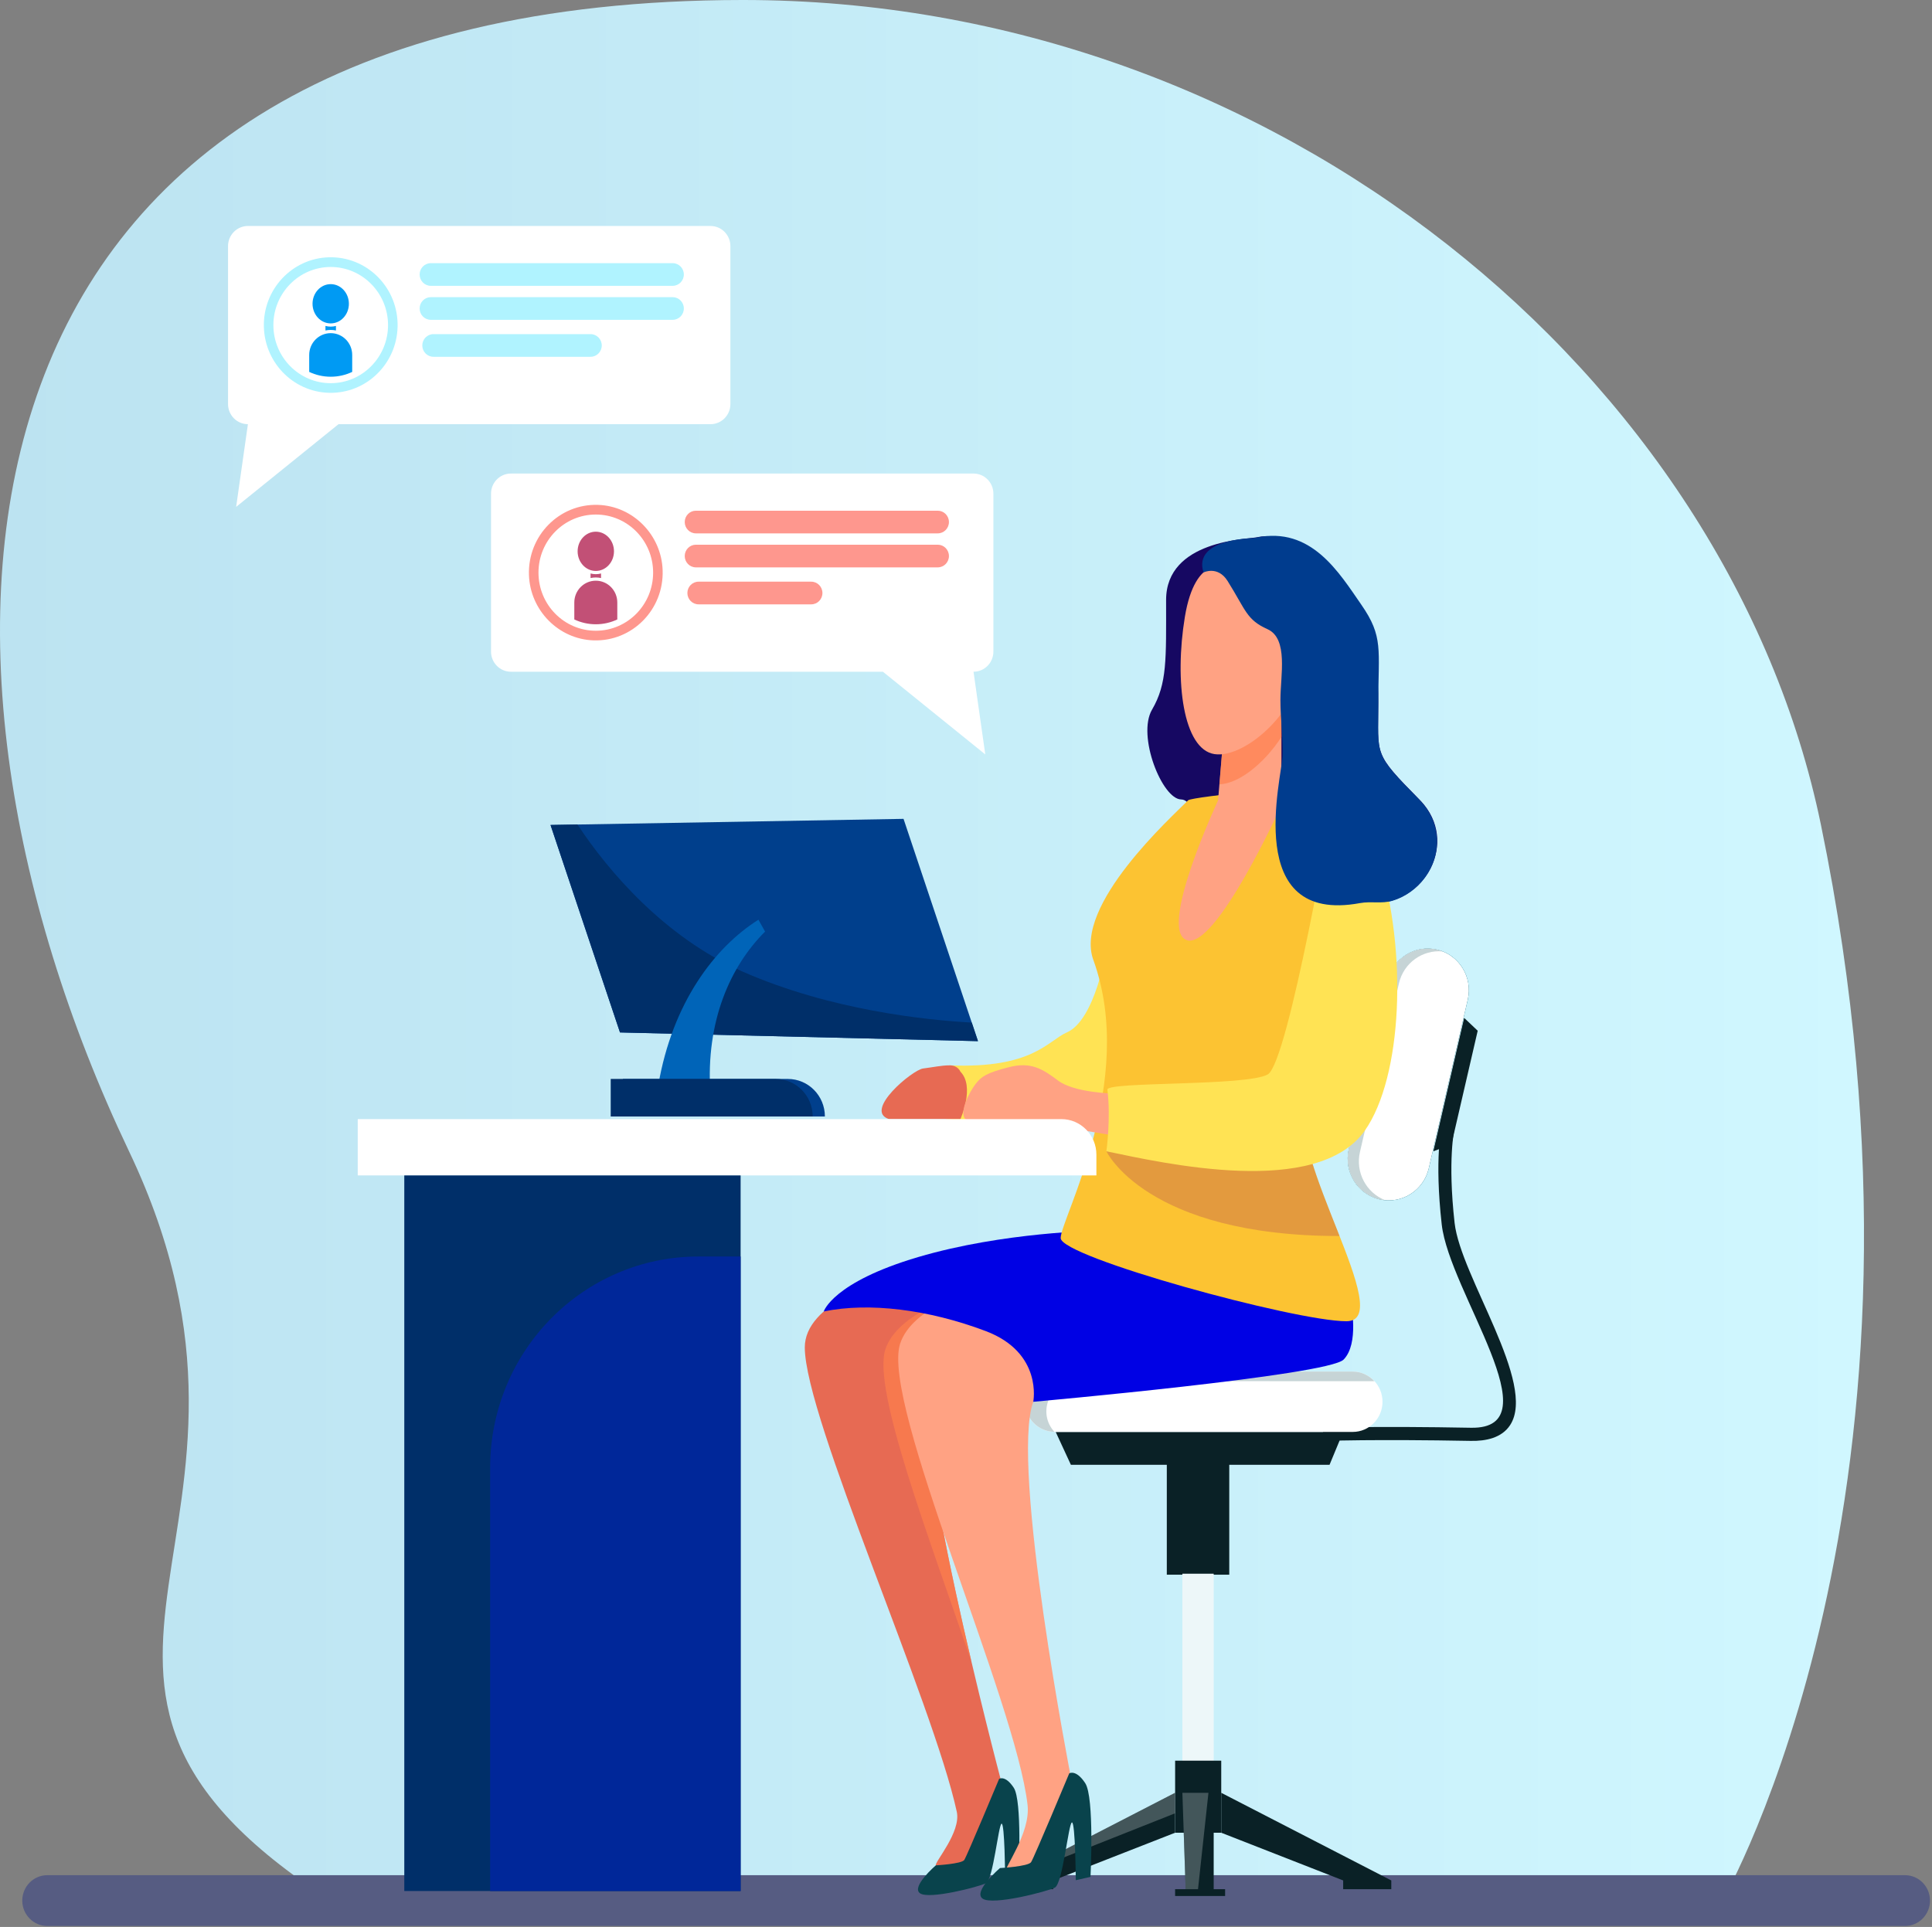 <svg width="414" height="413" viewBox="0 0 414 413" fill="none" xmlns="http://www.w3.org/2000/svg">
<rect x="0" y="0" width="414" height="413" fill="#808080" stroke="none"/>
<path d="M70.867 407.344C-3.267 359.619 66.697 328.744 27.646 246.75C-24.228 137.826 -14.907 0.14 159.044 7.92953e-05C273.556 -0.093 370.435 80.949 390.187 176.718C419.695 319.803 369.109 407.344 369.109 407.344H70.867Z" fill="url(#paint0_linear_34_237)"/>
<path d="M408.202 412.789L10.143 412.789C7.18 412.789 4.772 410.35 4.772 407.344C4.772 404.338 7.177 401.899 10.143 401.899L408.202 401.899C411.168 401.899 413.574 404.338 413.574 407.344C413.574 410.35 411.168 412.789 408.202 412.789Z" fill="#565C82"/>
<path d="M237.084 203.572C237.084 203.572 234.704 218.616 228.616 221.27C224.547 223.044 221.323 229.069 203.509 228.333L202.682 239.852C202.682 239.852 237.084 242.355 244.863 238.921C255.781 234.103 237.081 203.572 237.081 203.572H237.084Z" fill="#FFE354"/>
<path d="M295.588 257.038C300.32 258.161 305.057 255.183 306.165 250.386L314.516 214.256C315.624 209.46 312.686 204.658 307.954 203.535C303.223 202.412 298.486 205.389 297.378 210.186L289.027 246.316C287.919 251.113 290.857 255.914 295.588 257.038Z" fill="#288397"/>
<path d="M295.588 257.038C300.32 258.161 305.057 255.183 306.165 250.386L314.516 214.256C315.624 209.46 312.686 204.658 307.954 203.535C303.223 202.412 298.486 205.389 297.378 210.186L289.027 246.316C287.919 251.113 290.857 255.914 295.588 257.038Z" fill="#288397"/>
<path d="M295.588 257.038C300.32 258.161 305.057 255.183 306.165 250.386L314.516 214.256C315.624 209.46 312.686 204.658 307.954 203.535C303.223 202.412 298.486 205.389 297.378 210.186L289.027 246.316C287.919 251.113 290.857 255.914 295.588 257.038Z" fill="white"/>
<path d="M289.027 246.318L297.378 210.186C298.577 205 304.035 201.915 309.13 203.914C304.829 203.518 300.786 206.372 299.772 210.756L291.421 246.888C290.407 251.272 292.78 255.651 296.807 257.23C296.401 257.192 295.994 257.137 295.588 257.04C290.857 255.916 287.919 251.115 289.027 246.318Z" fill="#C6D4D6"/>
<path d="M307.14 246.751L311.016 245.295L316.652 220.915L313.748 218.16L307.14 246.751Z" fill="#0A2126"/>
<path d="M323.604 305.425C329.388 296.525 312.993 273.612 311.7 262.105C310.17 248.489 311.655 242.027 311.669 241.965L308.971 241.293C308.903 241.569 307.343 248.22 308.94 262.423C310.568 276.918 333.11 306.327 315.216 306.005C294.944 305.625 283.581 306.002 283.468 306.005L283.562 308.821C283.674 308.816 294.974 308.443 315.164 308.821C318.415 308.883 321.81 308.184 323.606 305.423L323.604 305.425Z" fill="#0A2126"/>
<path d="M229.475 313.941H284.904L287.821 306.898H226.219L229.475 313.941Z" fill="#0A2126"/>
<path d="M250.03 337.497H263.412V310.419H250.03V337.497Z" fill="#0A2126"/>
<path d="M253.366 381.95H260.077V337.288H253.366V381.95Z" fill="#EDF7F9"/>
<path d="M251.812 392.803H261.693V384.244V377.358H251.812V392.803Z" fill="#0A2126"/>
<path d="M298.133 403.027L261.693 384.244V392.802L287.821 403.027V404.906H298.133V403.027Z" fill="#0A2126"/>
<path d="M215.38 403.022V404.905H225.69V403.022L251.808 392.802V384.246L215.38 403.022Z" fill="#0A2126"/>
<path d="M251.808 404.905V406.359H262.524V404.905H260.076V384.246H253.368L254.07 404.905H251.808Z" fill="#0A2126"/>
<path opacity="0.39" d="M253.368 384.246L254.071 404.905H256.716L258.953 384.246H253.368Z" fill="#9CAAAD"/>
<path opacity="0.39" d="M215.38 403.022V403.082L251.808 388.637V384.246L215.38 403.022Z" fill="#9CAAAD"/>
<path d="M226.031 306.898H289.873C293.396 306.898 296.251 304.003 296.251 300.431C296.251 296.86 293.396 293.965 289.873 293.965H226.031C222.508 293.965 219.653 296.86 219.653 300.431C219.653 304.003 222.508 306.898 226.031 306.898Z" fill="white"/>
<path d="M226.174 293.965H289.873C291.709 293.965 293.354 294.763 294.516 296.024C293.708 296.01 246.476 296.017 230.597 296.015C225.01 296.015 222.148 302.77 225.954 306.888C222.501 306.845 219.707 304.029 219.655 300.531C223.218 300.61 226.151 297.577 226.174 293.965Z" fill="#C6D4D6"/>
<path d="M233.52 265.434C233.52 265.434 172.457 270.442 172.457 288.779C172.457 303.877 199.941 364.85 205.027 388.312C205.973 392.679 200.253 399.078 200.534 399.791C201.86 403.16 208.988 398.361 208.988 398.361L214.474 381.511C214.474 381.511 193.478 302.386 199.871 295.905C206.263 289.425 267.924 276.041 267.924 276.041L233.52 265.432V265.434Z" fill="#E76A53"/>
<g style="mix-blend-mode:multiply" opacity="0.68">
<path d="M189.724 289.194C194.748 273.913 240.752 270.646 240.752 270.646L260.421 273.731L267.924 276.044C267.924 276.044 206.261 289.429 199.871 295.907C195.868 299.966 202.607 332.515 208.203 356.278C199.145 329.629 186.887 297.826 189.724 289.192V289.194Z" fill="#FF7F4C"/>
</g>
<path d="M214.101 381.254C214.101 381.254 215.411 380.392 217.233 383.161C219.056 385.93 218.269 401.524 218.269 401.524L215.385 402.17C215.385 402.17 215.298 390.733 214.628 390.862C213.961 390.99 212.829 402.863 211.281 403.628C209.733 404.392 199.14 407.159 197.154 405.786C195.167 404.414 200.531 399.793 200.531 399.793C200.531 399.793 206.057 399.489 206.629 398.641C207.2 397.791 214.099 381.254 214.099 381.254H214.101Z" fill="#09434C"/>
<path d="M289.491 276.571C289.491 276.571 291.34 285.124 286.228 290.306C281.117 295.487 224.214 292.735 221.412 300.441C216.439 314.123 229.538 381.252 229.538 381.252L223.884 397.993C223.884 397.993 216.163 403.274 215.441 401.296C215.097 400.353 220.869 392.861 220.194 386.87C217.676 364.534 188.681 300.773 192.891 287.969C197.915 272.688 243.919 269.421 243.919 269.421L289.494 276.569L289.491 276.571Z" fill="#FFA283"/>
<path d="M289.491 279.413C289.491 279.413 291.293 287.971 287.915 291.393C284.539 294.817 221.412 300.44 221.412 300.44C221.412 300.44 223.518 289.928 211.218 285.281C198.918 280.636 186.196 279.078 176.517 281.08C176.517 281.08 178.416 274.835 196.746 269.423C215.076 264.011 235.254 263.767 235.254 263.767L289.491 279.415V279.413Z" fill="#0001E4"/>
<path d="M269.18 115.17C267.254 115.578 249.878 115.775 249.878 128.589C249.878 141.402 250.128 146.496 246.863 152.098C243.598 157.699 249.037 171.294 253.11 171.342C257.184 171.387 257.521 186.226 257.521 186.226C257.521 186.226 281.03 196.924 287.561 194.122C289.194 193.421 291.046 193.293 292.909 193.497C304.452 194.756 312.543 181.548 305.155 172.47C304.844 172.087 304.506 171.71 304.143 171.344C294.15 161.214 295.35 162.033 295.35 150.573C295.35 139.113 293.34 142.423 288.566 135.547C283.792 128.67 280.983 112.662 269.177 115.172L269.18 115.17Z" fill="#160862"/>
<path d="M254.617 171.51C251.101 175.075 230.032 194.027 234.284 205.729C243.726 231.717 227.285 261.274 227.285 265.349C227.285 269.424 277.472 283.177 288.526 283.177C299.58 283.177 275.233 247.387 279.753 235.162C284.277 222.938 290.285 173.921 286.516 170.1C284.003 167.552 255.322 170.798 254.617 171.513V171.51Z" fill="#FCC332"/>
<g style="mix-blend-mode:multiply" opacity="0.29">
<path d="M279.753 235.16C279.782 235.084 279.81 235.008 279.838 234.932L237.085 246.751C237.085 246.751 245.628 264.914 287.048 264.914C282.829 254.178 277.409 241.498 279.753 235.16Z" fill="#A5375C"/>
</g>
<path d="M262.942 148.36L261.016 171.546C261.016 171.546 248.086 199.189 254.27 201.48C260.454 203.772 274.593 172.605 274.593 172.605V142.927L262.939 148.358L262.942 148.36Z" fill="#FFA283"/>
<g style="mix-blend-mode:multiply" opacity="0.68">
<path d="M274.596 142.929V157.944C270.75 163.852 265.306 167.989 261.305 168.093L262.944 148.36L274.598 142.929H274.596Z" fill="#FF7F4C"/>
</g>
<path d="M262.942 121.536C262.942 121.536 256.158 118.48 253.898 132.231C251.637 145.985 253.542 160.606 260.241 161.624C266.941 162.643 279.274 151.722 279.274 140.381C279.274 130.633 268.306 120.085 262.944 121.536H262.942Z" fill="#FFA283"/>
<path d="M229.119 380.084C229.119 380.084 230.553 379.141 232.546 382.171C234.542 385.201 233.68 402.267 233.68 402.267L230.525 402.975C230.525 402.975 230.429 390.458 229.698 390.598C228.967 390.738 227.728 403.735 226.034 404.571C224.338 405.407 212.745 408.437 210.572 406.933C208.398 405.43 214.27 400.375 214.27 400.375C214.27 400.375 220.319 400.045 220.944 399.114C221.569 398.183 229.119 380.086 229.119 380.086V380.084Z" fill="#09434C"/>
<path d="M205.804 229.684C205.804 229.684 205.28 228.331 203.509 228.331C201.738 228.331 200.061 228.722 197.8 229.007C195.542 229.292 184.956 238.076 190.508 239.852H205.802C205.802 239.852 208.964 232.89 205.802 229.684H205.804Z" fill="#E76A53"/>
<path d="M238.538 234.374C238.538 234.374 230.201 234.2 226.783 231.631C223.366 229.062 220.904 227.511 216.134 228.739C211.365 229.966 210.292 230.731 209.07 232.303C207.84 233.885 205.041 238.933 207.238 240.137C209.435 241.341 226.35 241.975 226.959 241.692C227.568 241.412 241.143 243.794 241.143 243.794L238.535 234.371L238.538 234.374Z" fill="#FFA283"/>
<path d="M292.487 242.277C282.335 256.812 249.456 249.332 237.083 246.75C237.083 246.75 238.072 239.607 237.299 233.545C237.072 231.757 267.261 232.847 271.677 230.266C276.093 227.684 285.718 171.42 285.718 171.42C285.718 171.42 292.368 174.258 295.451 184.119C301.646 203.95 300.529 230.767 292.49 242.281L292.487 242.277Z" fill="#FFE354"/>
<path d="M298.409 193.05C301.178 192.222 303.656 190.405 305.375 188.064C308.962 183.184 308.985 176.319 304.143 171.408C294.15 161.278 295.35 162.097 295.35 150.637C295.35 139.177 296.486 136.479 291.712 129.603C286.938 122.726 280.983 112.726 269.177 115.236C269.025 115.269 268.777 115.3 268.446 115.336C268.219 115.395 255.584 115.445 257.891 122.692C257.891 122.692 260.955 121.163 263.063 124.533C266.994 130.814 267.083 132.811 271.604 134.848C276.127 136.886 274.377 144.781 274.377 150.001C274.377 154.002 274.937 157.989 274.832 161.99C274.712 166.545 266.125 198.241 291.433 193.556C293.757 193.126 296.085 193.744 298.404 193.05H298.409Z" fill="#003C8E"/>
<path d="M76.657 239.852H227.425C231.574 239.852 234.942 243.267 234.942 247.472V251.927H76.657V239.85V239.852Z" fill="white"/>
<path d="M158.704 251.927H86.634V405.293H158.704V251.927Z" fill="#002F69"/>
<path d="M158.705 405.293V269.302H149.684C125.022 269.302 105.032 289.567 105.032 314.567V405.295H158.702L158.705 405.293Z" fill="#002799"/>
<path d="M209.564 223.144L132.855 221.28L117.969 176.817L193.614 175.502L209.564 223.144Z" fill="#003F8C"/>
<path d="M132.855 221.28L209.566 223.144L208.236 219.167C198.493 218.635 177.882 216.524 158.964 208.167C142.476 200.884 130.37 186.774 123.748 176.715L117.971 176.815L132.858 221.275L132.855 221.28Z" fill="#002F69"/>
<path d="M163.947 199.661C156.528 207.058 151.215 218.801 152.216 234.231L141.068 232.545C144.104 214.952 153.085 203.067 162.52 197.121L163.947 199.664V199.661Z" fill="#0064B8"/>
<path d="M176.76 239.291H133.478V231.246H168.826C173.209 231.246 176.762 234.848 176.762 239.291H176.76Z" fill="#003F8C"/>
<path d="M174.148 239.291H130.867V231.246H166.214C170.597 231.246 174.148 234.848 174.148 239.291Z" fill="#002F69"/>
<path d="M156.515 52.753V86.596C156.515 88.98 154.608 90.913 152.256 90.913H72.54L50.602 108.637L53.123 90.913C50.771 90.913 48.864 88.98 48.864 86.596V52.753C48.864 50.368 50.771 48.435 53.123 48.435H152.256C154.608 48.435 156.515 50.368 156.515 52.753Z" fill="white"/>
<path d="M144.141 61.261H92.319C90.995 61.261 89.922 60.173 89.922 58.832C89.922 57.49 90.995 56.402 92.319 56.402H144.141C145.465 56.402 146.537 57.49 146.537 58.832C146.537 60.173 145.465 61.261 144.141 61.261Z" fill="#B0F3FF"/>
<path d="M144.141 68.546H92.319C90.995 68.546 89.922 67.458 89.922 66.117C89.922 64.775 90.995 63.688 92.319 63.688H144.141C145.465 63.688 146.537 64.775 146.537 66.117C146.537 67.458 145.465 68.546 144.141 68.546Z" fill="#B0F3FF"/>
<path d="M126.552 76.47H92.888C91.564 76.47 90.492 75.382 90.492 74.041C90.492 72.699 91.564 71.611 92.888 71.611H126.552C127.875 71.611 128.948 72.699 128.948 74.041C128.948 75.382 127.875 76.47 126.552 76.47Z" fill="#B0F3FF"/>
<path d="M71.271 84.188C79.183 83.964 85.418 77.281 85.197 69.26C84.976 61.24 78.383 54.92 70.471 55.144C62.559 55.368 56.325 62.051 56.546 70.072C56.767 78.092 63.36 84.412 71.271 84.188Z" fill="#B0F3FF"/>
<path d="M70.867 82.126C64.093 82.126 58.583 76.541 58.583 69.674C58.583 62.806 64.095 57.221 70.867 57.221C77.639 57.221 83.151 62.809 83.151 69.674C83.151 76.539 77.639 82.126 70.867 82.126Z" fill="white"/>
<path d="M74.762 65.105C74.762 67.43 73.017 69.313 70.867 69.313C68.716 69.313 66.971 67.43 66.971 65.105C66.971 62.781 68.716 60.898 70.867 60.898C73.017 60.898 74.762 62.781 74.762 65.105Z" fill="#009AF3"/>
<path d="M70.866 71.403C68.323 71.403 66.259 73.493 66.259 76.074V79.709C67.66 80.372 69.22 80.742 70.866 80.742C72.513 80.742 74.073 80.372 75.472 79.709V76.074C75.472 73.495 73.41 71.403 70.866 71.403Z" fill="#009AF3"/>
<path d="M70.867 70.712C71.253 70.712 71.628 70.754 71.989 70.833V69.855C71.628 69.952 71.253 70.004 70.867 70.004C70.48 70.004 70.103 69.952 69.742 69.855V70.833C70.105 70.752 70.48 70.712 70.867 70.712Z" fill="#009AF3"/>
<path d="M105.219 105.809V139.652C105.219 142.036 107.126 143.969 109.478 143.969H189.194L211.131 161.693L208.611 143.969C210.963 143.969 212.869 142.036 212.869 139.652V105.809C212.869 103.425 210.963 101.492 208.611 101.492H109.478C107.126 101.492 105.219 103.425 105.219 105.809Z" fill="white"/>
<path d="M200.946 114.315H149.124C147.8 114.315 146.728 113.227 146.728 111.886C146.728 110.544 147.8 109.457 149.124 109.457H200.946C202.27 109.457 203.343 110.544 203.343 111.886C203.343 113.227 202.27 114.315 200.946 114.315Z" fill="#FE978E"/>
<path d="M200.946 121.603H149.124C147.8 121.603 146.728 120.516 146.728 119.174C146.728 117.832 147.8 116.745 149.124 116.745H200.946C202.27 116.745 203.343 117.832 203.343 119.174C203.343 120.516 202.27 121.603 200.946 121.603Z" fill="#FE978E"/>
<path d="M173.839 129.527H149.693C148.369 129.527 147.296 128.439 147.296 127.098C147.296 125.756 148.369 124.668 149.693 124.668H173.839C175.162 124.668 176.235 125.756 176.235 127.098C176.235 128.439 175.162 129.527 173.839 129.527Z" fill="#FE978E"/>
<path d="M141.996 122.253C142.26 130.652 135.488 137.517 127.203 137.249C119.7 137.007 113.586 130.811 113.347 123.203C113.083 114.804 119.855 107.939 128.14 108.207C135.643 108.45 141.754 114.645 141.996 122.253Z" fill="#FE978E"/>
<path d="M127.672 135.183C134.456 135.183 139.955 129.608 139.955 122.731C139.955 115.854 134.456 110.278 127.672 110.278C120.887 110.278 115.388 115.854 115.388 122.731C115.388 129.608 120.887 135.183 127.672 135.183Z" fill="white"/>
<path d="M127.671 122.37C129.823 122.37 131.567 120.486 131.567 118.162C131.567 115.838 129.823 113.954 127.671 113.954C125.52 113.954 123.776 115.838 123.776 118.162C123.776 120.486 125.52 122.37 127.671 122.37Z" fill="#C25076"/>
<path d="M127.672 124.459C125.128 124.459 123.066 126.549 123.066 129.13V132.765C124.467 133.428 126.027 133.798 127.672 133.798C129.316 133.798 130.879 133.428 132.279 132.765V129.13C132.279 126.551 130.218 124.459 127.672 124.459Z" fill="#C25076"/>
<path d="M127.671 123.768C128.058 123.768 128.433 123.811 128.796 123.889V122.911C128.435 123.008 128.06 123.061 127.671 123.061C127.283 123.061 126.908 123.008 126.549 122.911V123.889C126.912 123.809 127.287 123.768 127.671 123.768Z" fill="#C25076"/>
<defs>
<linearGradient id="paint0_linear_34_237" x1="0" y1="203.672" x2="399.43" y2="203.672" gradientUnits="userSpaceOnUse">
<stop stop-color="#BCE3F1"/>
<stop offset="1" stop-color="#D0F7FF"/>
</linearGradient>
</defs>
</svg>
